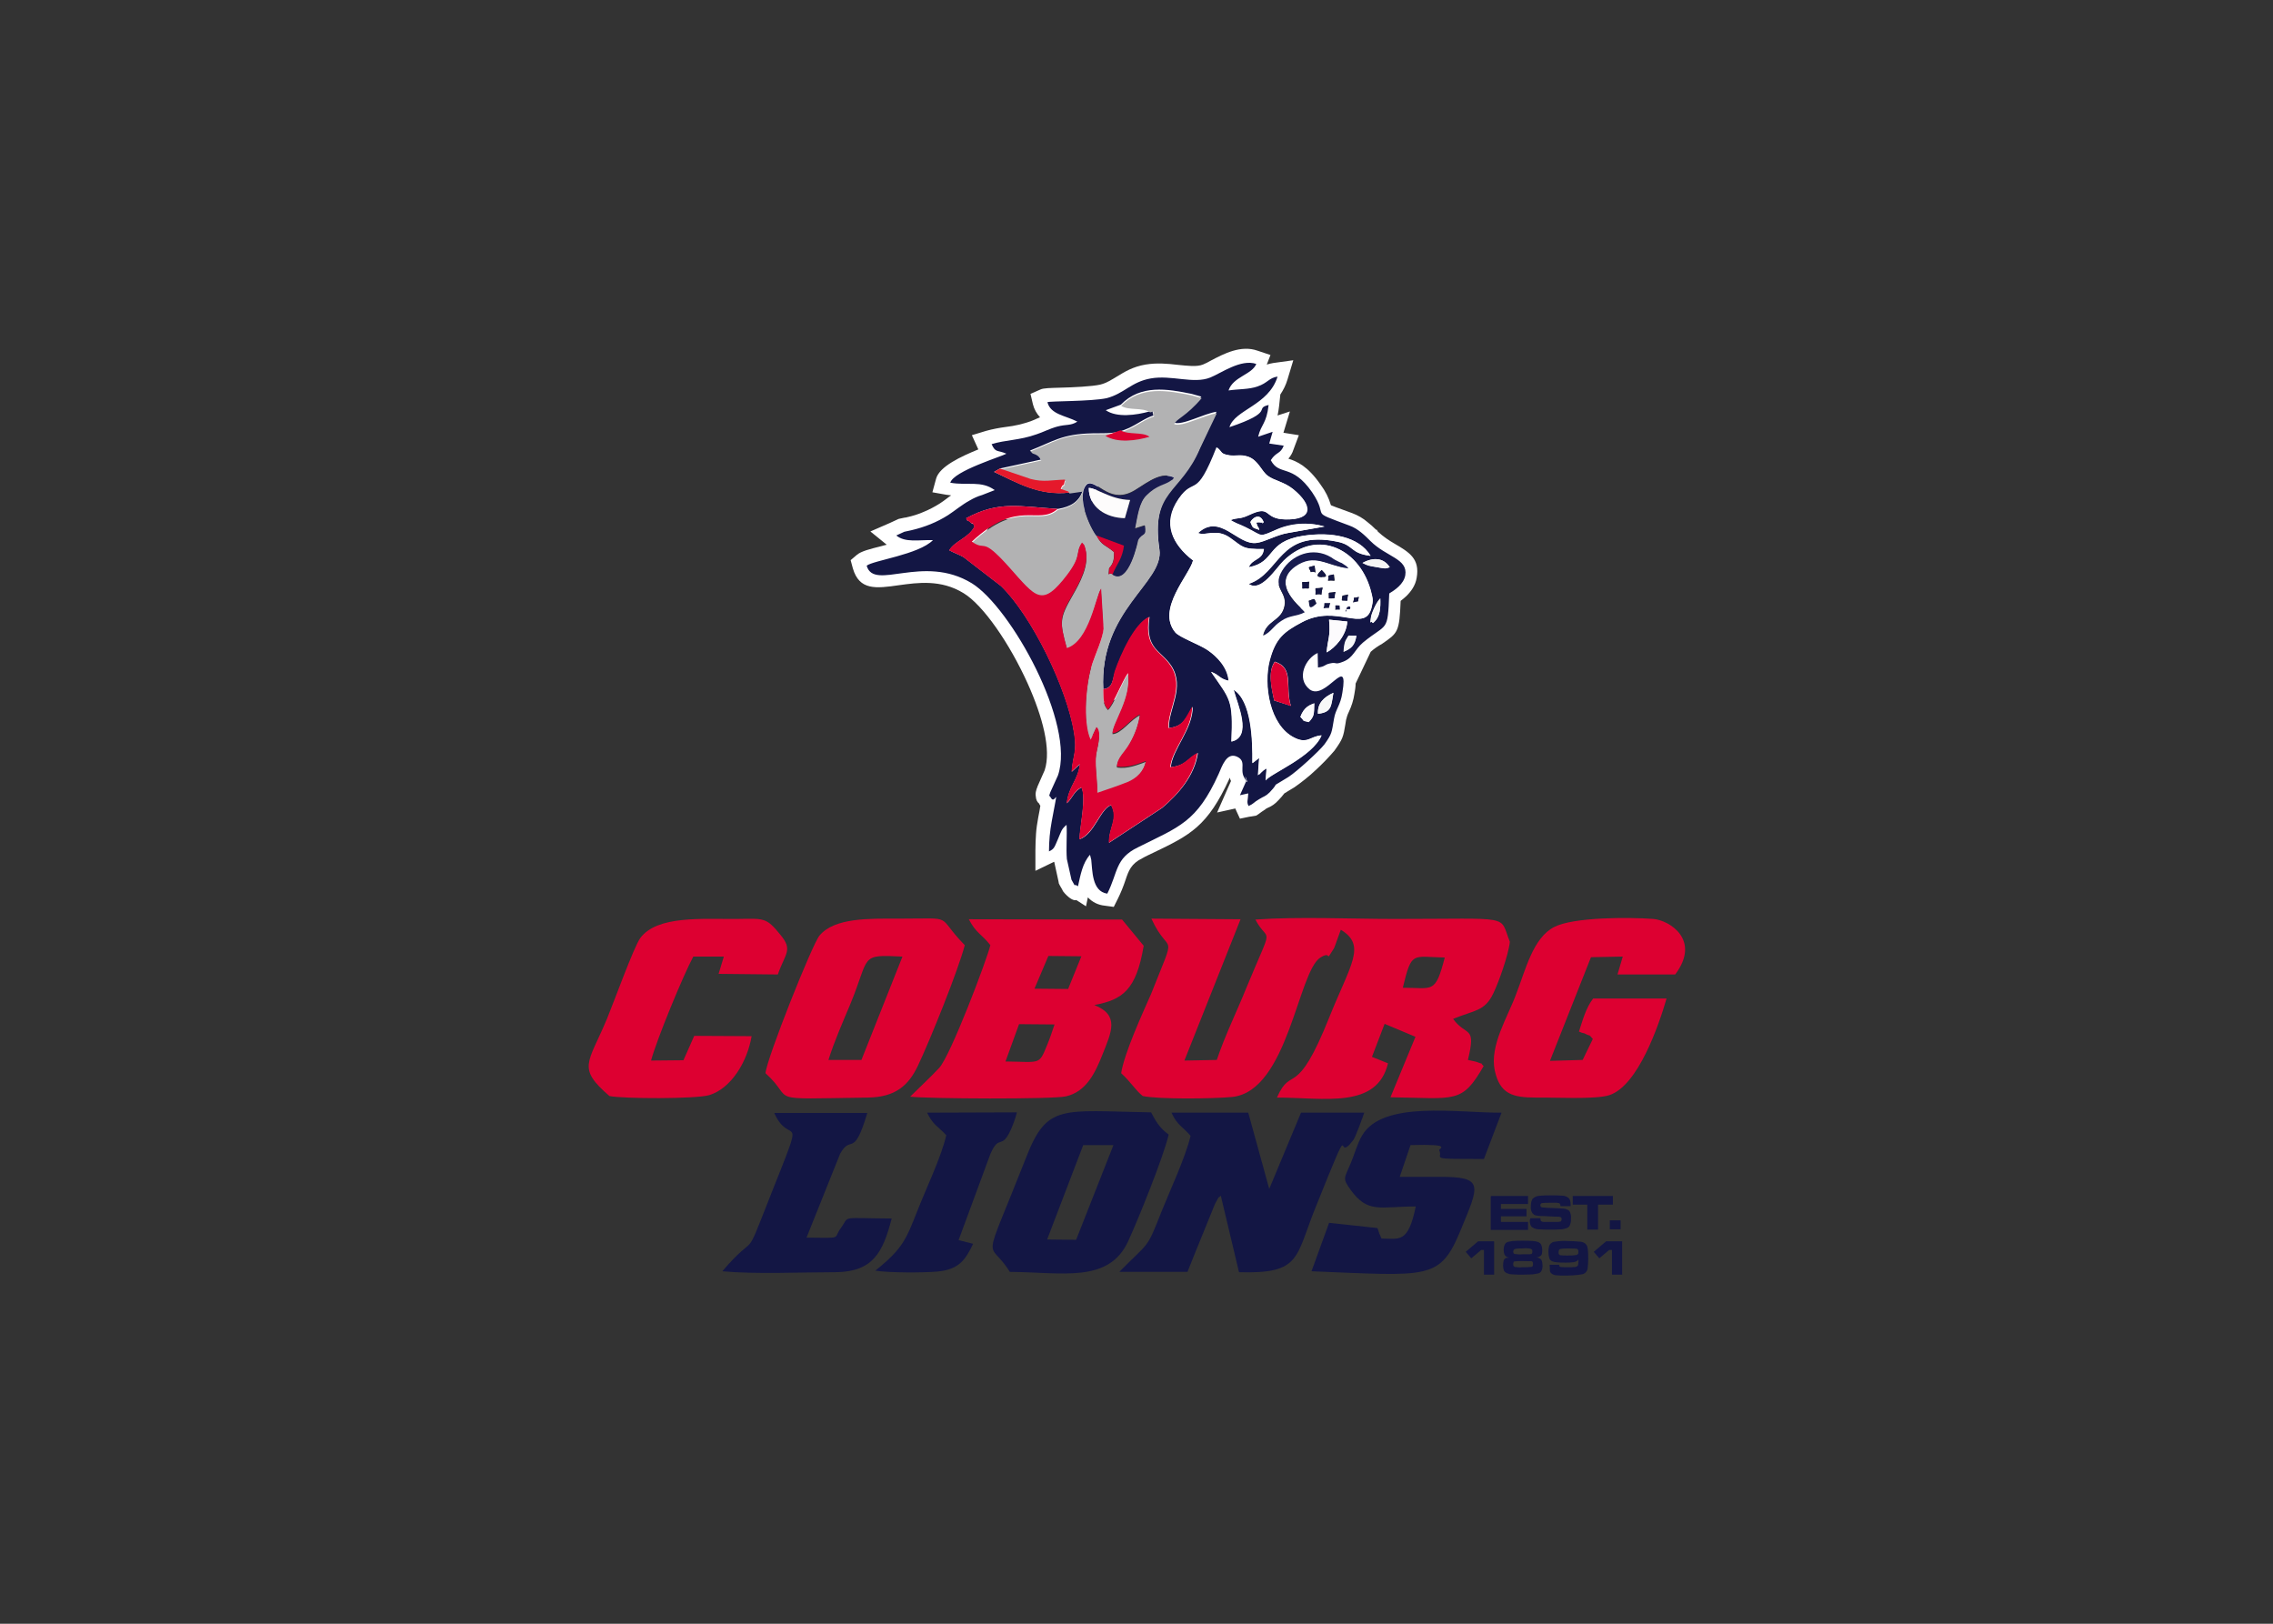 <svg clip-rule="evenodd" fill-rule="evenodd" stroke-linejoin="round" stroke-miterlimit="2" viewBox="0 0 560 400" xmlns="http://www.w3.org/2000/svg"><rect x="0" y="0" width="560" height="400" fill="#333333" stroke="none"/><g transform="matrix(.76 0 0 .76 52.327 30.221)"><path d="m294.6 308.1c3.1 2.8 4.6 5.5 7 7.4 5.1 1.1 22.9.9 29 .3 18.1-1.9 21.3-40.7 28.6-45.2 4.1-2.5 1.1 2.3 4.4-3 .3-.6 1.8-5 2.2-6 8.4 5.1 3.2 11.1-3.7 28.3-10.9 27.3-12.2 15.2-17 26.1 15.3 0 32.4 3.8 36-11.1l-5.2-2.1 4.1-10.7 10 4.2-8.1 19.6c21.2.3 23.1 2.2 30.2-10.1-1.9-1.9.8-.1-2.1-1.3-.5-.2-2.2-.5-3-.7 2.8-11.4-.5-7.4-4.8-13.3 7-2.9 10.2-2.4 13-8.2 1.7-3.4 5-12.7 5.4-16.8-3.6-8.9 1.6-7.4-37.3-7.4-14.2 0-31.3-.8-45.2.2 4.4 8.3 6.2.1-2.9 22.1-3.1 7.7-7 15.6-9.6 23.4l-10.5.2 18.2-45.8-28.9-.2c5.9 12.9 8.6 2.4-.1 24.4-2.9 6.6-8.7 19.2-9.7 25.7m91.3-27.7c2.9-12 3-10 13.6-9.8-3.1 11.9-3.8 9.8-13.6 9.8zm-133.7-13.8c-1.2 4.9-12.9 35.8-16.6 39.8-3.1 3.3-6.4 6.3-9.4 9.3 5.5.7 46.4.9 50.5-.1 6.6-1.5 9.5-7.6 11.9-13.7 2.9-7.3 5.5-12.6-2.7-15.9 9.1-1.7 13.6-4.8 16-19.2l-7-8.5-49.7-.1c2.5 4.7 4 4.6 7 8.4m18.8 3.5 10.7.1-4.3 10.6-10.9-.1zm-9.5 22.1 11.5.1c-.8 2.4-1.5 4.5-2.5 6.9-2.6 6.4-2.2 5.2-13.4 5.1z" fill="#dd0031"/><path d="m179.3 308.1c10.2 9.2-1.6 8.4 33.1 7.9 9.1-.1 13.3-4 16.3-10.3 3.9-8.2 13.1-31 15.2-39.1-9.8-10-2.5-8.6-21.3-8.6-9.5 0-20.9-.4-25.8 5.5-2.3 2.7-17.1 39.8-17.5 44.6m20.4-4.3c2-6.3 4.6-12.1 7.1-18.1 6.5-15.7 2.8-16.1 16.9-15.4l-13.3 33.5zm216 3.4c1.7 7.7 5.8 8.8 13.4 8.8 5.6-.1 19.4.7 23.8-.8 9.3-3.1 16-22.7 18.5-31.3h-23.8c-2.4 3.1-3.4 7.1-4.6 10.7.6.3 1.2.5 1.8.6 2.5 1.3 1-.1 2.7 1.8l-3.3 6.8-10.6.3 13.3-33.6 10.3-.2-1.7 5.8h18.7c8.5-11.3-2-17.6-7.1-18-8-.6-25.9-.6-32.1 2.6-6.9 3.5-9.3 13.9-12.3 21.6-2.7 7.5-8.7 16.7-7 24.9" fill="#dd0031"/><path d="m310.9 320.9c1.9 4.1 3.4 4.3 6.2 7.5-1.7 7.1-6.5 17.3-9.4 24.5-5 12.7-3.8 9.5-13.7 19.6h22.1c1.7-4.3 3.2-8 5-12.4l3.9-9.6c1.9-3.5.7-1.4 1.9-2.7l5.9 24.8c20.2.6 18.2-4.7 24.9-21.2 13.2-32.9 5.6-12.9 12.2-21.7.7-1 2.9-7 3.5-8.8h-20.5l-10.3 24.7-6.8-24.7z" fill="#131644"/><path d="m128.7 315.5c4.3.9 28 1 32.4-.3 7.1-2.2 12.3-10.8 13.7-19.1l-18.6-.1-3.5 7.9-10.5.1c1.9-7 10.5-27.8 13.7-33.7h9.9l-1.7 5.6 19.2.2c2.4-6.9 5-7.9.8-12.9-4.6-5.7-5.3-5.2-14-5.1-11.3.1-25.9-1.2-31.4 6.2-2.1 2.9-8.8 21.4-10.8 26.2-6.1 14.6-9.8 15.8.8 25" fill="#dd0031"/><path d="m258.5 372.5c17.1.1 32.1 3.8 38.4-10 3.3-7.2 11.4-27.2 13.1-34.5-3.1-2.3-4.2-4.4-5.7-7.2-29-.5-33.7-2.9-40.5 14.6-14.7 37.4-12.4 25.6-5.3 37.1m23.8-41.1h9.8l-12.1 30.7-9.4-.1zm107.8 19.9c-2.5 12.1-5.3 10.4-11.1 10.4l-.7-1.6-.6-1.8-15.7-1.7-5.7 15.7c38 1.5 41.6 3 48.3-13.2 6.1-14.8 7.9-17.5-7.1-17.4h-12.6l3.5-10.3c14.2-.4 9 1.1 9.3 1.7 1.5 2.8-4.4 2.8 14.5 2.8l5.7-15c-14.2.1-38.5-4.1-45.2 7.4-1.5 2.5-2.4 5.9-3.6 8.8-2.1 5.1-2.9 4.9-.2 8.7 5.7 7.9 9.5 5.5 21.2 5.5m-208-30.4c5.3 12 10.8-3.4-1.4 27.4-8.8 22.3-3.6 10.2-15.4 24 10.7 1 25.7.3 36.7.3 12.2-.1 15.4-6.5 18.2-17.4-17.1-.1-13.5-1-16.4 3-2.8 3.7 1 3.3-11.2 3.2l10.9-27.2c3.6-6.5 4.3 1.9 8.8-13.2h-30.2z" fill="#131644"/><path d="m231.7 320.9c1.9 4 3.4 4.3 6.2 7.3-1.6 7.1-6.6 17.4-9.4 24.6-3.6 9.1-4.7 12.2-13.6 19.3 4.3.7 15.5.7 20 .3 7-.6 9.2-3.7 11.7-9l-4.7-1.2 10.3-27.9c2.9-6.7 3.5-1.1 6.6-7.8.8-1.8 1.5-3.7 2-5.7z" fill="#131644"/><path d="m309.2 93.9c.8-.6 1.6-1.2 2.4-1.8.2-.2.5-.3.7-.5-1.3-.2-2.6-.4-4-.4.9 1 1.1 1.8.9 2.7zm-68.1 37.3-.3-.6-.1.1c-.3.2-.5.3-.8.5zm-6 9.9-1.4-.8c-.4.2-.8.4-1.2.7.9 0 1.8 0 2.6.1zm54.8 97.9-.7.4.1.6v.4c.2-.5.4-1 .6-1.4zm6.3-58.2c-.9 3.6-1.7 6.6-7 7.1l-4.3.4-.2-4.4c-.9-16.9 6.9-27 12.9-34.8 3.2-4.2 5.8-7.5 5.4-10-2.1-14.3 1.8-18.9 6.7-24.7 2.3-2.7 4.8-5.7 6.9-10.5l.1-.1 1.3-2.8c-2.8.9-5.5 1.4-7.8.5l-3.8-1.7.3-.7-.3.1c-1.4.5-2.7 1.2-4 2-1.2.7-2.5 1.4-3.8 2-4.3 1.9-7.1 1.9-11 1.9h-2.2c-6.2.1-9.3 1.2-12.8 2.8l2.1 4.5-5.1 1.1-3.9.8c3.7 1.5 7.8 2 11.8 1.6l4.1-.6 6.6-.9-2.1 6.3c-.8 2.4-2.3 4.5-4.4 6-2.1 1.4-4.4 2.3-6.9 2.6l-.5.1h-.5c-2.4-.2-4.2-.3-5.8-.5-6.6-.6-11.4-1-16.9.9l.6 1.2-.9 1.7c-.1 2.1-.6 4-2.7 3.5l-1.8 1.5 11.9 9.1.2.1.2.2c5.3 5.1 10.9 13.6 15.4 22.9 4.6 9.4 8.3 19.4 9.6 27.2.2.9.3 1.9.3 2.8l3.1-2.8-1.5 11.4c-.2 1.1-.4 2.3-.7 3.4l.9 2c.7 1.9 1 3.9.9 6 1-1.1 2.2-1.9 3.6-2.4l3.4-1.2 1.6 3.2c.9 1.7 1.3 3.5 1.4 5.4l8.9-5.9c2.1-1.8 4.1-3.8 5.8-6l-5 .5.5-5c.3-2.8 1.4-5.4 2.8-8.1l-3.3.3-.2-4.4c-.1-2.8.6-5.4 1.4-8.1 1-3.4 2-7 .1-9.9-.8-1.1-1.6-2-2.6-2.9-1.7-1.6-3.2-3.1-4.2-5.2-1.6 2.9-2.9 5.9-4 9.1-.3.3-.5.8-.6 1.4zm23.1-1.6-5.4-7.9c-1.3-.6-2.5-1.3-3.7-2.1l.3.3c1.4 1.3 2.7 2.8 3.8 4.4 1.8 2.7 2.7 5.9 2.5 9.2zm6.5 23.6.1-2.3c.5-11.1-.2-11.9-4-17.5l.1 6.3c.1 4-1.3 7.5-3 10.8l5.8-2.8-1.1 7.8c-.1.9-.3 1.9-.6 2.8.6-2 1.5-3.7 2.7-5.1zm16.9-4.9c-1.1-1.4-2-3-2.7-4.7l.1.3c.3 1.9.6 3.9.7 5.9zm5.8 5c-1.8-.9-3.4-2.2-4.8-3.7l-.4 4.5 2.8-1.4-.2 2.8c1-.6 2-1.2 3.1-1.9-.2-.1-.3-.2-.5-.3zm-19.2-99.9c.4.4.6.7.9 1 .1.2-.2-.3.3-.2h3.5l.6-2.7c-1.2.5-2.5.9-4 1.5zm-14.5 28.4v.1l1.8-1.6c2.9-2.6 5.4-3.5 7.8-3.5l4.2-1.5c1.1-.3 2.2-.6 3.3-.8.8-.1 1.6-.3 2.3-.7 6.5-3.1 8.2-1.8 10.7.1.5.4 1.2.9 3.1.9.7 0 1.5 0 2.2-.1-.7-.9-1.5-1.7-2.4-2.4-1.1-.9-2.4-1.6-3.8-2-1.5-.5-3-1.3-4.3-2.2-1.1-.9-2.1-2-2.9-3.3-.7-1-1.5-2-2.2-2.3-.6-.2-1.3-.2-1.9-.2-1.1.1-2.2.1-3.3-.1-.7-.1-1.2-.2-1.7-.3-3.6 8-5.6 9-8 10.2-.7.3-1.5.7-2.9 2.7-2 2.6-2.4 5-2 7zm-2 11.7c-.6-.6-1.2-1.1-1.7-1.7-.6 4.4-3.6 8.2-7.1 12.7-.6.7-1.1 1.5-1.7 2.3l4.6-2c1.1-3.3 3-6.5 4.7-9.3.4-.7.9-1.4 1.2-2zm52.3 0-.9-.5h.1c-.8-.5-1.6-.9-2.5-1.2-1.7-.6-3.6-.7-5.4-.3-2.4.7-4.7 2-6.5 3.8-.4.4-.9 1-1.5 1.7-3.6 4.4-8.8 10.8-15.1 6.2l-6.5-4.7 3.1-1.1 2-4.7c.1-.3.3-.7.5-1-1.3-.6-2.4-1.4-3.5-2.3-.5-.4-1.1-.8-1.7-1.3-1.4-1-2.9-.8-4.2-.6-1.6.2-3 .4-4.7-.1.6.5 1.2 1.1 1.9 1.6l2.1 1.6-.6 2.6c-.4 1.9-1.7 4-3.2 6.5-2.6 4.3-6.1 10.2-3.5 13.3.1.2 2.1 1.1 4.1 2.1 1.9.8 3.7 1.7 5.4 2.8 2.3 1.6 4.3 3.5 6 5.8 1.5 2.1 2.5 4.6 2.7 7.3 2.1 1.4 3.7 3.6 4.9 6.2-.9-4.5-.8-9.2.3-13.6 1.1-4.3 2.6-7.2 4.7-9.5s4.5-3.8 7.9-5.6c6.8-3.6 12.4-2.7 17-1.9 1.9.3 3.3.5 3.5-.1.1-.4.2-.9.2-1.3 0-.2-.1-.6-.2-1.3-.7-3.4-2.3-6.5-4.7-9-.6-.5-1.1-1-1.7-1.4zm10.4 28.4-4.9 10.3c0 1.1-.2 2.3-.4 3.4-.3 2-.9 3.9-1.8 5.8-.4.8-.7 1.7-.9 2.6l-.2 1.3c-.7 4.2-.8 4.8-3.6 8.7-1.9 2.2-3.9 4.3-6.1 6.3-2.1 2-4.4 3.8-6.8 5.5-1.6 1-2.7 1.6-3.3 2-.6.8-1.3 1.6-2 2.3-.9 1-2 1.8-3.2 2.3-.4.2-.7.3-1 .6l-1.2.8c-.5.4-1.1.8-1.7 1.2l-2.4.4-2.9.6-1.2-2.6c-.1-.2-.2-.5-.3-.7l-5.9 1.3 3.3-7.5 1.2-2.7c-.2-.4-.3-.7-.4-1.1l-.1.3c-7.1 15.5-12.7 18.3-24.6 24-1.2.6-2.4 1.1-3.6 1.8-3.7 1.8-4.5 4.1-5.5 7.1-.7 2.1-1.5 4.1-2.5 6.1l-1.3 2.6-2.9-.4c-2.1-.2-4-1.1-5.5-2.7l-.6 2.9-3.1-2c-.9.2-2.1-.4-3.7-2.1-.4-.4-.7-.8-.9-1.3-.2-.3-.5-.9-.8-1.4l-.3-.6-.1-.6-1.4-6.4h-.1l-6 2.9v-6.6c0-2 .1-3.8.2-5.4.1-1.7.4-3.5.7-5.2.4-2.1.6-3.1.7-3.9-.2-.2-.3-.5-.4-.7-.6-.5-1-1.1-1.1-2.5-.1-.6 0-1.3.2-1.9 0-.2.1-.4.2-.6l.2-.6 2.3-5.2c2.2-6.6-.7-17.4-5.5-28.1-5.9-13.1-14.5-25.5-20.8-29.3-7.3-4.5-14.9-3.4-20.8-2.6-7.6 1.1-13 1.8-15.1-5.5l-.7-2.6 2-1.7c1.4-1.2 4.2-1.9 7.8-2.8.6-.2 1.2-.3 1.9-.5l-5.3-4.3 6.2-2.7 2.6-1.2.2-.1.3-.1c.4-.1 1.3-.3 1.9-.4.2 0 .4 0 .6-.1 1.9-.4 3.8-1 5.6-1.8 1.7-.7 3.4-1.6 5-2.6.8-.5 1.6-1.1 2.4-1.7.5-.4.9-.7 1.4-1-.5-.1-1.1-.1-1.6-.2l-4.5-.8 1.2-4.4c1.1-4 8.1-7.2 13.7-9.5l-.1-.2-2-4.4 4.6-1.4c2.2-.6 4.3-1 6.6-1.3 2.6-.3 5.2-.9 7.8-1.8.6-.2 1.2-.5 1.9-.8.4-.2.8-.3 1.2-.5-1.1-1.2-1.9-2.6-2.3-4.2l-.8-3.4 3.2-1.4c1-.5 3.3-.5 6.3-.6 4.3-.1 10.5-.4 13.1-1 2.1-.5 3.7-1.6 5.4-2.6 2.6-1.6 5.2-3.2 9.3-3.9 3.7-.6 7.1-.3 10.5.1 3.1.3 6.1.7 8.1-.1.9-.4 1.8-.8 2.6-1.3 4.2-2.2 9.7-5.1 15.1-3.2l4.2 1.4-1.2 3.1c.7-.2 1.4-.4 2.1-.5l6.5-.9-1.9 6.3c-.5 1.7-1.3 3.3-2.3 4.8l-.4 3.7c-.1 1-.3 2.1-.5 3.1l4-1.3-2.1 6.9 5 .8-1.8 4.8c-.3 1-.9 2-1.6 2.8 2.8.9 6.3 2.4 10.5 8.5 1.5 2 2.6 4.2 3.3 6.6.7.3 2.3.9 5.1 1.9l1.9.7c1.8.7 3.4 1.6 4.9 2.9.9.7 1.8 1.5 2.7 2.4l.6.2-.3.1.5.5c1.6 1.5 3.4 2.7 5.3 3.8 4.6 2.7 8.2 4.8 7.1 11-.4 2.5-1.8 4.4-3.3 5.9-.6.6-1.3 1.1-1.9 1.6-.4 10.1-.9 10.4-6 13.9-1.4.8-2.6 1.6-3.7 2.6zm-27.8.2c1.1.5 2.1 1.2 2.9 2.1.4-.9 1-1.7 1.6-2.4 1.1-1.5 2.7-2.6 4.4-3.4l1.1-.5.1-.3c.2-1 .3-2 .3-3-1 .3-2 .7-3 1.2-2.6 1.4-4.5 2.5-5.7 3.8-.7.7-1.3 1.5-1.7 2.5z" fill="#fff" fill-rule="nonzero"/><path d="m270.7 90.6c1 4 5.8 4.3 9.7 6.3-2.2 1.4-3.5.8-6.5 1.6-2.3.6-4.8 1.9-6.7 2.5-5.6 2-10.1 1.8-14.6 3.2 1.3 2.9 1.8 1.8 4.8 3.1-1.5.9-17.1 5.6-18.2 9.4 5.5 1 10.1-.8 14.4 2.4l-4.1 1.6c-1.4.4-2.7 1-3.9 1.7-2.6 1.4-4.8 3.3-7.1 4.8-3.6 2.3-7.6 3.9-11.9 4.9-.4.1-1.8.4-2.3.5l-2.6 1.2c2.9 2.4 7.3 1.4 11.9 1.5-4.6 4.7-19.5 6.6-21.5 8.3 2.4 8.4 18.2-4 34.1 5.7 12.6 7.8 33.7 45.7 27.9 62.3l-2.5 5.5c-.5 1.7-.4.6.2 1.7 1.5 2.8 2.8-5.9.3 7.6-.6 3.2-.9 6.5-.9 9.8 1.8-.8 1.8-1.5 3-4.2 1-2.3 1-3 2.7-4.4.2 3.6-.2 7.6.1 11.1l1.5 6.7c1.9 3.3.2.8 2.1 2.1.8-3.6 1.5-7.6 3.9-10.2l.4 1.6c.4 3.2.1 10.3 5.2 11 3.5-6.9 2.5-11.4 9.9-15 13.4-6.7 19.1-8.1 26.2-23.8 1.1-2.5 2.5-6.9 5.7-5.7 3.5 1.4 1.1 4 2.5 6.7 2.6 4.9-.6-3.2.8 1.2l-2.1 4.7 2.7-.6c-.1 2.5-.6 2.7.1 4.1 1.8-.8 1.5-1.1 3.4-2.2 1.6-1 2.1-.9 3.4-2.2 4-4.2-.8-.7 6.1-5 2.8-1.8 10.1-8.5 11.7-10.6 2.5-3.5 2.3-3.7 3.1-8.3.5-3.1 2.1-4.3 2.7-8.4 2.2-13.1-5.4 2.8-10.6-1.1-4.5-3.6-1.3-10.1 2.6-11.8l.1 4.7c2.4-.3 2-.9 3.8-1.3 2.5-.6 1.4.6 4.4-.6 3.3-1.3 3.6-3.8 6.4-6.2 7.9-6.5 8-3 8.5-15.9 1.8-1.1 4.7-3 5.2-5.9.9-5.4-6.1-5.9-11.3-11.1-1.8-1.8-4-4-6.8-5-13.9-5.2-6.2-2-12.1-10.8-6.6-9.5-10.6-5.1-13.4-10.4 1.8-2.8 3.1-1.9 4.2-4.7l-4.7-.7 1.1-3.8-4.7 1.6c1-4.2 2.7-4.1 3.4-10.3-4.9 1.2 2.4 2.1-12.7 7.2 1.7-5.7 12.7-7 15.6-16.4-2.8.4-3.2 2.1-6.5 3.2-2.8 1-6.1.8-9.4 1.3 1.5-4.5 7.6-5.1 9-8.6-5-1.7-11.4 3-14.9 4.4-5.4 2.2-12.6-.9-19.3.3-6.3 1.1-8.6 4.9-14.3 6.4-5.2 1.1-18.4.9-19.2 1.3m18.1 93c3.2-.3 3-3.1 3.9-5.8 1.8-5.2 6.4-15.5 11.1-17.6-1.5 10.6 3.6 10.6 7.1 15.9 4.5 7-1 13.9-.8 20.1 4.9-.5 5.6-3.4 7.7-6.9.1 7.2-6.6 13.8-7.1 19.6 5-.5 5.5-2.9 8.8-4.6-1.1 7.4-6.3 13.3-11.6 17.8l-17.2 11.3c-.1-5.1 3.1-7.7.7-12.2-3.6 1.2-5.4 9.4-10.3 11.1.2-4.4 2.2-13.4.7-16.8-2.5 1.1-2.9 3.4-4.8 5.1.7-5.8 3.5-7.1 4.3-12.7l-2.7 2.5c.3-5.1 1.8-6.4.8-12.5-2.3-14.6-13.8-38.1-23.7-47.7l-12.2-9.4c-1.6-.9-3.2-1.4-4.6-2.2 1.9-3.1 6.2-3.9 8.2-7.7-1.2-2.5.2.2-1.4-1.4-1.2-1.1-.7.2-1.3-1.3 10.6-5.7 17.1-3.8 29.7-3 4.2-.7 6.9-2.4 8-5.9l-4.2.6c-10 1.1-17.1-3.3-24.5-6.7l1.9-1.1 13.3-2.9c-1.1-2.4-2.9-1.9-3.1-2.6-.1-.2-.3-.2-.5-.3 7.5-2.9 10.3-5.4 20.3-5.6 4.7-.1 7.3.3 11.5-1.6 3-1.3 5.4-3.3 8.3-4.2-.9-1.6.8-1.8-1.3-1.3-4.3 1.2-10.6 2.1-14.2-.4l4.9-1.8c6.4-6.6 15.1-5.1 22.9-3.5l3.2.9c-5.2 6-8.2 6.6-8.9 8.4 2.6 1.1 9.7-2.9 13.8-3.5l-5.3 11.5c-6.4 14.9-16.1 13.4-13.2 33.1 1.5 10.7-19.6 19.6-18.2 45.3zm29.1-41.7c-6.7-5.2-10-12.1-4.6-19.9 5.4-7.6 5.6.7 12.4-16.7 1.9 1.4.9 2.1 4.2 2.6 2.3.4 3.4-.4 5.9.4 3.3 1.1 4.3 4.7 6.4 6.2 2.2 1.7 5.2 1.9 8.2 4.3 6.4 5.2 6.6 10-2.4 9.8-7.5-.1-4.4-4.9-11.9-1.4-3 1.4-3.6.7-5.9 1.6.1.1.3.2.4.3l1.4.7c9 3.6 6.3 5.1 12.4 2.4 5.1-2.3 10.8-2.8 16.2-1.3l-11.9 2.1c-3.7.6-7.3 2.8-10 3.2-6.3 1-11.8-9.9-19.1-3.2 2.5 1.1 5.9-1.6 10.3 1.5 4.3 3 3.9 3.8 11 3.7-.4 3.7-3.7 3-4.9 5.9 9-1.7 5.4-8.3 17.7-10.2 9-1.4 18 .2 21.8 6.5-6.7-.8-5.3-3.5-10.8-4.6-19.1-3.9-18.4 10.3-28.7 13.7 4.1 2.9 9-5.2 11.3-7.5 11.1-10.8 25.2-3.6 28.5 10.6.5 1.9.5 2.6 0 4.6-2.1 8.4-11.1-1.4-22.5 4.7-6 3.2-8.6 5.3-10.5 12.4-2.1 8 0 21 7.9 25 4.4 2.3 5.3-.4 8.9-.7-2.9 7-16.6 12.4-18.1 14.6l.3-3.9c-1.8.9-2.3 2.2-2.5 1.9-.1-.1-.3.3-.3.4l.4-5.7-2.2 1.7c.1-7.6-.3-20.2-6.1-23.8 1.2 4.6 6.2 15.3-.7 16.8.6-13.9-.4-13.6-6.6-22.6 2.9 1.1 2.6 2.2 5.7 2.9-.3-4.2-3.5-7.7-6.9-10-2.7-1.8-9.1-4.1-10.4-5.7-6.4-7.4 4.6-18.7 5.7-23.3zm18.6-12.4c.2-.8 2.9-3.6 4.3 0-1.6.7 1.1 0-.8.1-.5-.1-1.1-.1-1.6 0 .6 2.2.4.6 1 2.4-2.3-.8-2-.4-2.9-2.5zm45.2 14.6c-1.5.6-1.6.4-4.6-.1-2.1-.4-2.6-.5-4.2-1.3 3.4-1.9 6.8-1.7 8.8 1.4zm-5.5 18.1c-1.1-1.4-1 1.8-.6-2 .1-.6 1.5-4.5 3-6 .1 2.9.1 6.1-2.4 8zm-15 9.5c.4-4.6 1.3-4.9.8-10.6l5.9.6c-.3 4.5-4 8.6-6.7 10zm5.5-.2c.2-1 .4-3.2 1-4.1 1.1-1.7 0-.9 3.2-1.1-.6 3-1.8 4.2-4.2 5.2zm-22.5 15.8c-.7-3.5-2.2-9.3.2-12.6 6.4 2 3.3 8 5.2 14.3zm14.2 4.3c-.2-3.4 1.9-5.4 5-6.8-.7 4.5-.6 6.3-5 6.8zm-5.7 1c1.1-3.1 2.9-3.8 4.5-4.4-.1 3.6 0 4.2-1.8 6.1-2.6-.8-.7.4-2.7-1.7z" fill="#131644"/><path d="m317.9 141.9c-1 4.6-11.9 15.8-5.8 23.3 1.3 1.6 7.7 3.9 10.4 5.7 3.4 2.3 6.5 5.8 6.9 10-3.1-.7-2.8-1.8-5.7-2.9 6.2 9.1 7.2 8.8 6.6 22.6 6.9-1.5 1.9-12.2.7-16.8 5.8 3.6 6.2 16.2 6.1 23.8l2.2-1.7-.4 5.7c0-.1.3-.5.3-.4.2.3.7-1 2.5-1.9l-.3 3.9c1.5-2.2 15.2-7.7 18.1-14.6-3.6.2-4.5 2.9-8.9.7-7.9-4-10-16.9-7.9-25 1.9-7.2 4.5-9.3 10.5-12.4 11.3-6 20.3 3.7 22.5-4.7.5-2 .5-2.6 0-4.6-3.3-14.2-17.4-21.5-28.5-10.6-2.4 2.3-7.3 10.4-11.4 7.5 10.3-3.5 9.6-17.6 28.7-13.7 5.6 1.1 4.2 3.8 10.9 4.6-3.7-6.3-12.8-7.8-21.8-6.5-12.3 1.9-8.7 8.5-17.7 10.2 1.2-2.9 4.5-2.2 4.9-5.9-7.2.1-6.8-.7-11.1-3.7-4.4-3.1-7.9-.4-10.3-1.5 7.4-6.6 12.9 4.2 19.1 3.2 2.8-.4 6.5-2.6 10.1-3.2l11.8-2.1c-5.4-1.6-11.2-1.1-16.2 1.3-6.1 2.7-3.5 1.3-12.4-2.4l-1.4-.7c-.1 0-.3-.2-.4-.3 2.3-.9 2.9-.1 5.9-1.6 7.5-3.6 4.5 1.3 11.9 1.4 9 .1 8.8-4.7 2.4-9.9-3-2.4-6-2.7-8.2-4.3-2-1.5-3.1-5.1-6.4-6.2-2.5-.8-3.6-.1-5.9-.4-3.3-.5-2.3-1.2-4.2-2.6-6.8 17.4-7.1 9.2-12.3 16.7-5.5 8-2 14.8 4.7 20m36.2 16.7c-2.6 1.5-5 1-7.7 2.9-2.8 1.9-3.2 3.6-5.8 4.7 1.1-4.7 5.4-4.6 6.7-8.7 1.8-5.4-4.2-6.5-.6-12.4 3.1-5.1 10-7.9 15.9-4.3 1.1.6 1.5.8 2.6 1.5 1.1.6.4 0 1.5.8 1.3.9.5.2 1.5 1.3-7.2-.9-11-5.2-17.3-.6-8.2 6.1 2.7 13.8 3.2 14.8zm3.2-15c.4 3.8.6 1.4-1.2 2.1-.6-1.7-1.5-1.5 1.2-2.1zm2.3 1.4c3 3 .2 2 0 2.3-.1-.1-2.9.3 0-2.3zm4 1.5c.2 3 .8 1.6-1.9 2 .6-1.9-1-1.5 1.9-2zm-8 2.3c-.5 3 .8 2-2.2 2.2.1-3-1-1.8 2.2-2.2zm2 4.2c.2-3.1-.8-1.7 2.3-2.3-1 3.9.6 1.5-2.3 2.3zm6.4-.9c-.7 2.5.6 2-2.1 2.1.1-2.6-.6-1.5 2.1-2.1zm4.1.8c-.6 2.6.8 1.9-2 1.9.3-2.1-.2-1.2 2-1.9zm3.6.8c-.7 2.3.3 1-1.9 1.8.8-2.4-.8-1 1.9-1.8zm-16.3 1.3c2.3-.8 1.6-1 2.5.9-3 2.8-2.1-.2-2.5-.9zm7 .7c-.8 2.3.4 1.3-2.2 1.7.8-2.1-.8-1.5 2.2-1.7zm3 .7c.1 2.1.5 1.1-1.4 1.4.3-1.5-.7-1.4 1.4-1.4zm2.3.9c0-.4 1.6-1 1.1.2l-.1.1h-.2c-1.9-.2-.9 2.2-.8-.3z" fill="#fff"/><path d="m294.6 91.8c2.6 1.6 6.9.4 9.4 2.1 2.1-.5.3-.3 1.3 1.3-2.9.9-5.4 2.9-8.3 4.2-4.2 1.9-6.8 1.5-11.6 1.6-10 .1-12.8 2.7-20.3 5.6.1.1.4.1.5.3.2.7 2 .2 3.1 2.6l-13.3 2.9 10 3.4c4.4 1.1 6.9.3 11.1.2-.6 3.3-.3.4-1.4 3l2.3.8c.1-.2.3.2.5.4l4.2-.6c-1.2 3.4-3.9 5.2-8 5.9-6.5 5.6-12.6-3.7-27.8 10.6 4.8 3.4 2.9-2 12 8.3 8.9 9.9 10.7 13.2 18.9 2.3 4.8-6.4 2.4-7 4.7-10.3.7.8.7.4 1.1 2 1.4 5.2-1.9 10.9-4.1 14.8-4.3 7.5-4.3 8.6-1.9 17.4 7.4-2.2 9.5-17 11-19.3l.8 13.1c-.4 3.4-2.4 7.8-3.6 11.1-2 5.8-3.3 19-.6 24.8l1.9-4.1c1.2.9.9 3.6.7 4.8-.2 1.5-.8 3.4-.9 5.2-.2 3.1.6 7.5.5 11.3 1.7-.5 7.9-2.7 9.9-3.5 2.9-1.2 5.3-3.6 5.9-6.8-2.5.9-5.9 2.4-9.4 1.8.2-3.1 2.6-4.5 4.2-7.6 1.6-2.9 2.8-6 3.3-9.3-3.1 1.4-6 6-8.9 6.1-.1-3.1 6.4-11.5 5-19.5-1.9 2.7-4.7 10.3-6.5 11.7-1.6-1.8-1.4-3.3-1.5-6.6-1.4-25.7 19.7-34.7 18.2-45.2-2.9-19.7 6.9-18 13.2-33.1l5.4-11.3c-4.3.6-11.3 4.6-13.8 3.5.8-1.8 3.8-2.4 8.9-8.4l-3.2-.9c-7.8-1.6-16.6-3.2-22.9 3.4m-2.8 54.6c-1.5-1-1.4 1.6-1.1-2 1.4-1.6 1.6-2.8 1.6-5.2-2.8-2.4-4-2-5.7-5.4-2-2.5-6.8-12.9-3.2-16.7 3.1-1.8 6.9 6.1 14.3 2.7 3.6-1.6 9.2-7.2 13.9-4.9-.8 1.2.2.2-1.1 1.1-1.9 1.4-4.5 1.3-7.8 4.7-2.4 2.4-2.9 6.9-3.7 10.8l3.2-1c.5 3.9-.8 2.1-2.2 4.7 0 .2-2.9 14.7-8.2 11.2z" fill="#b2b2b3"/><path d="m288.8 183.6c.1 3.3-.1 4.8 1.5 6.6 1.7-1.6 4.6-9.1 6.5-11.8 1.3 8-5.1 16.3-5 19.5 2.9-.2 5.8-4.7 8.9-6.1-.5 3.3-1.6 6.4-3.3 9.3-1.7 3.1-4 4.5-4.2 7.6 3.5.5 6.9-.9 9.4-1.8-.6 3.3-3 5.6-5.9 6.8-1.9.8-8.2 3-9.8 3.5 0-3.9-.7-8.3-.5-11.3.1-1.8.7-3.7.9-5.2.2-1.2.5-3.9-.7-4.8l-1.9 4.1c-2.7-5.8-1.4-19.1.6-24.8 1.1-3.2 3.2-7.7 3.6-11.1l-.8-13.1c-1.7 2.3-3.8 17-11.1 19.3-2.5-8.9-2.4-10 1.9-17.4 2.2-3.9 5.5-9.7 4.1-14.8-.4-1.6-.4-1.2-1.1-2-2.3 3.3.1 3.9-4.7 10.3-8.3 10.9-10.1 7.6-18.9-2.3-9.3-10.4-7.3-4.9-12.1-8.3 15.2-14.2 21.3-5 27.8-10.6-12.5-.8-19.1-2.7-29.7 3 .7 1.5.1.2 1.3 1.3 1.6 1.5.1-1.2 1.4 1.4-1.9 3.7-6.3 4.6-8.2 7.7 1.5.8 3 1.3 4.6 2.2l12.2 9.4c9.9 9.6 21.4 33.1 23.7 47.7 1 6.3-.5 7.5-.8 12.5l2.7-2.5c-.8 5.6-3.6 7-4.3 12.7 1.9-1.6 2.3-4 4.8-5.1 1.6 3.4-.5 12.5-.7 16.8 4.9-1.8 6.7-9.9 10.3-11.1 2.3 4.6-.8 7.2-.7 12.2l17.2-11.3c5.4-4.5 10.5-10.6 11.5-17.8-3.3 1.6-3.8 4.1-8.8 4.6.5-5.7 7.2-12.3 7.1-19.6-2.2 3.5-2.8 6.5-7.7 6.9-.2-6.2 5.3-13.1.8-20.1-3.5-5.3-8.6-5.4-7.1-15.9-4.8 2.1-9.3 12.4-11.1 17.6-.8 2.8-.5 5.5-3.7 5.8" fill="#dd0031"/><path d="m286.6 133.9 8.9 3.3c-.6 4.5-2.3 5.8-3.7 9.3 5.3 3.6 8.3-11.1 8.3-11.2 1.5-2.6 2.8-.9 2.2-4.7l-3.2 1c.8-4 1.3-8.5 3.7-10.8 3.4-3.4 5.9-3.3 7.8-4.7 1.2-.9.3.2 1.1-1.1-4.8-2.3-10.5 3.3-13.9 4.9-7.6 3.5-11.3-4.5-14.3-2.7-3.7 3.7 1.1 14.3 3.1 16.7m-2.5-15.5c2.7 0 6.9 3.7 13.4 3.9l-1.7 5.9c-6.1-.1-11.7-3.5-11.7-9.8z" fill="#191b50"/><path d="m354.1 158.7c-.5-1.1-11.4-8.8-3.1-14.8 6.4-4.5 10.2-.3 17.3.6-1-1.1-.2-.4-1.5-1.3-1.1-.8-.3-.2-1.5-.8-.9-.4-1.8-.9-2.6-1.5-6-3.6-12.8-.8-15.9 4.3-3.6 5.9 2.4 7 .6 12.3-1.4 4.1-5.6 4-6.7 8.7 2.6-1.1 3-2.9 5.8-4.7 2.7-1.9 5-1.4 7.6-2.8" fill="#181b4f"/><path d="m295.8 128.2 1.7-5.9c-6.6-.2-10.8-3.9-13.4-3.9 0 6.3 5.6 9.7 11.7 9.8" fill="#fdfcfc"/><path d="m277.8 119.9c-.2-.1-.4-.5-.5-.4l-2.3-.8c1.1-2.6.8.3 1.4-3-4.3.1-6.8.9-11.1-.2l-10-3.4-1.9 1.1c7.4 3.5 14.5 7.9 24.4 6.7" fill="#e5192b"/><path d="m344.2 187.3 5.4 1.8c-2-6.4 1.1-12.4-5.2-14.3-2.4 3.3-1 9-.2 12.5" fill="#dd0031"/><path d="m361.2 171.7c2.7-1.4 6.5-5.5 6.7-10l-5.9-.6c.5 5.7-.4 5.9-.8 10.6" fill="#fcfbfd"/><path d="m291.8 146.4c1.4-3.5 3.1-4.8 3.7-9.3l-8.9-3.3c1.7 3.3 2.9 2.9 5.7 5.4.1 2.4-.1 3.6-1.6 5.2-.2 3.6-.3 1 1.1 2m12-44.6c-2.4-1.7-6.8-.5-9.4-2.1l-4.9 1.8c3.8 2.4 10 1.6 14.3.3" fill="#dd0031"/><path d="m358.4 191.6c4.4-.5 4.2-2.3 5-6.8-3.1 1.4-5.2 3.4-5 6.8" fill="#f7f8f8"/><path d="m352.7 192.6c2 2.1.1.9 2.7 1.7 1.9-2 1.7-2.5 1.8-6.1-1.6.6-3.3 1.3-4.5 4.4" fill="#fcfbfd"/><path d="m372.8 142.7c1.6.9 2.1 1 4.2 1.3 3.1.5 3.1.7 4.6.1-1.9-3.1-5.3-3.3-8.8-1.4" fill="#f6f5f5"/><path d="m376.2 162.2c2.4-1.9 2.5-5.1 2.4-8-1.6 1.5-3 5.4-3 6-.4 3.8-.4.5.6 2m-9.5 9.3c2.6-1 3.8-2.2 4.1-5.2-3.2.1-2.1-.6-3.2 1.1-.7.9-.9 3.1-.9 4.1" fill="#f7f8f8"/><path d="m336.5 129.5c.9 2.1.6 1.6 2.9 2.5-.6-1.8-.3-.2-1-2.4.5-.1 1.1-.1 1.6 0 1.9-.1-.8.6.8-.1-1.4-3.6-4.1-.8-4.3 0" fill="#fff"/><g fill="#131644"><path d="m353.3 151c3-.3 1.8.8 2.2-2.2-3.1.4-2-.8-2.2 2.2m4.6 4.9c-1-1.9-.2-1.7-2.5-.9.4.7-.5 3.7 2.5.9m-.3-2.9c2.9-.8 1.4 1.6 2.3-2.3-3.2.7-2.1-.8-2.3 2.3m2-5.7c.2-.3 3 .6 0-2.3-2.9 2.6-.1 2.2 0 2.3m2.4 6.9c2.6-.1 1.4.5 2.1-2.1-2.8.6-2.1-.5-2.1 2.1m-.4-5.8c2.7-.3 2.1 1 1.9-2-2.8.6-1.2.2-1.9 2m-5.5-2.7c1.8-.8 1.6 1.7 1.2-2.1-2.7.6-1.8.4-1.2 2.1m10.1 9.2c2.7 0 1.3.6 2-1.9-2.3.6-1.8-.3-2 1.9m-3.8.8c-3 .1-1.4-.5-2.2 1.7 2.6-.4 1.3.7 2.2-1.7m9.3-2c-2.7.8-1.1-.6-1.9 1.8 2.3-.8 1.2.5 1.9-1.8m-7.7 4.2c1.9-.3 1.5.6 1.4-1.4-2.1-.1-1.1-.2-1.4 1.4m3.7-.6c-.1 2.6-1.2.1.8.4h.2l.1-.1c.5-1.3-1.1-.7-1.1-.3"/><path d="m453 355.8h3.5v2.9h-3.5zm-12-7.9h13v2.8h-4.8v8.1h-3.5v-8.1h-4.7zm-13.7 7.2h3.2c0 .5.1.9.3 1s.4.2.6.2h4.9c.3 0 .5-.1.7-.1.3-.2.4-.5.4-.8 0-.2-.1-.5-.3-.6-.3-.2-.7-.2-1.1-.2s-1.3 0-2.6-.1c-1.4-.1-2.2-.1-2.6-.1-.6 0-1.2-.1-1.8-.2-.4-.1-.7-.3-1-.6-.5-.7-.7-1.5-.6-2.3 0-1.2.2-2.1.7-2.6.5-.4 1-.7 1.6-.8 1.5-.2 3-.2 4.5-.2 1.1 0 2.3 0 3.4.1.8 0 1.5.3 2.1.8.4.4.6 1.1.6 2.1v.5h-3.3c0-.3 0-.5-.1-.6 0-.1-.1-.2-.2-.3s-.4-.1-.8-.2h-2.3c-.9 0-1.7 0-2.6.1-.7.2-.7 1.2 0 1.4 1.1.1 2.3.2 3.5.2 1.8.1 2.9.1 3.5.2.5 0 1 .2 1.4.4s.7.6.8 1c.2.6.3 1.2.2 1.8.1.8-.1 1.6-.4 2.3-.2.4-.5.6-.9.8-.5.2-1.1.3-1.6.4-1.3.1-2.7.1-4 .1-1.2 0-2.4 0-3.6-.1-.6 0-1.2-.2-1.8-.5-.4-.2-.7-.5-.8-.9-.2-.5-.3-1.1-.2-1.7zm-12.7-7.2h11.9v2.6h-8.8v1.6h8.3v2.4h-8.3v1.8h8.8v2.6h-12.1v-10.9h.2zm37.2 14.7h5.2v10.8h-3.3v-8h-.9l-3.2 2.7-1.8-2.1zm-12.3 2.3c-.9 0-1.7 0-2.6.2-.3.1-.5.4-.5 1 0 .3 0 .6.1.7s.3.2.4.3c.8.1 1.5.1 2.3.1 1 0 2.1 0 3.1-.2.1-.1.3-.2.4-.3s.1-.4.1-.7c0-.2 0-.5-.1-.7-.1-.1-.3-.2-.4-.3-.4 0-1.3-.1-2.8-.1zm-6 5.3h3.1v.1c0 .2 0 .3.1.4 0 .1.1.1.3.2.7.1 1.5.1 2.2.1.9 0 1.8 0 2.7-.1.4-.1.7-.3.8-.6.1-.6.2-1.2.1-1.8-.2.3-.4.5-.7.6-.4.2-.8.3-1.3.3-.7.1-1.5.1-2.2.1-2.1 0-3.5-.1-4.2-.4-.5-.2-.8-.5-1-1-.2-.7-.3-1.4-.3-2.1 0-1.2.2-2 .5-2.4.4-.5 1-.9 1.7-.9 1.4-.2 2.7-.3 4.1-.2 1.3 0 2.5.1 3.8.2.6 0 1.3.2 1.8.6.4.3.7.8.8 1.4.2 1.3.2 2.5.2 3.8 0 1-.1 2-.2 3-.2.9-.9 1.7-1.9 1.8-1.8.3-3.6.4-5.5.4-.9 0-1.8 0-2.7-.1-.5 0-1-.2-1.4-.4-.3-.2-.6-.5-.7-.9 0-.6-.1-1.2-.1-2.1zm-8.6-1.2c-.9 0-1.9 0-2.8.1-.2.1-.3.1-.3.3-.1.1-.1.3-.1.6s0 .5.1.6.3.2.4.3c.8.1 1.6.2 2.4.1 1 0 1.9 0 2.9-.1.2 0 .4-.1.5-.3.1-.1.1-.4.1-.7s0-.5-.1-.6-.2-.2-.4-.3c-.2.1-1.1 0-2.7 0zm-.4-4.1c-.8 0-1.5 0-2.3.2-.3.1-.5.5-.5.8 0 .4.1.7.4.8.9.1 1.7.2 2.6.1h2.3c.2 0 .4-.1.6-.1.2-.1.3-.4.3-.8 0-.2 0-.4-.1-.6-.1-.1-.3-.2-.5-.3-.9-.2-1.9-.2-2.8-.1zm-3.9 2.9c-.4.1-.8 0-1.2-.3-.5-.3-.8-1-.8-2.1 0-.7.1-1.4.5-2 .2-.3.5-.5.8-.6.4-.1.9-.2 1.5-.3 1.1-.1 2.3-.1 3.4-.1 2.6 0 4.2.1 4.9.4.5.2.9.5 1.1 1s.3 1 .3 1.6c0 .9-.1 1.5-.4 1.8-.5.4-1 .6-1.6.6.5 0 .9.2 1.3.4.3.2.5.5.6.8.1.5.2 1 .2 1.5 0 .7-.1 1.3-.5 1.9-.2.3-.5.5-.9.6s-1 .2-1.7.3c-.5 0-1.6.1-3.3.1-1.2 0-2.3 0-3.5-.1-.5 0-1-.1-1.5-.3s-.9-.5-1.1-.9c-.2-.5-.3-1.1-.3-1.7 0-.5.1-1.1.2-1.6.1-.3.4-.6.7-.8.5 0 .9-.1 1.3-.2zm-10.3-5.2h5.2v10.8h-3.3v-8h-.9l-3.2 2.7-1.8-2.1z" fill-rule="nonzero"/></g></g></svg>